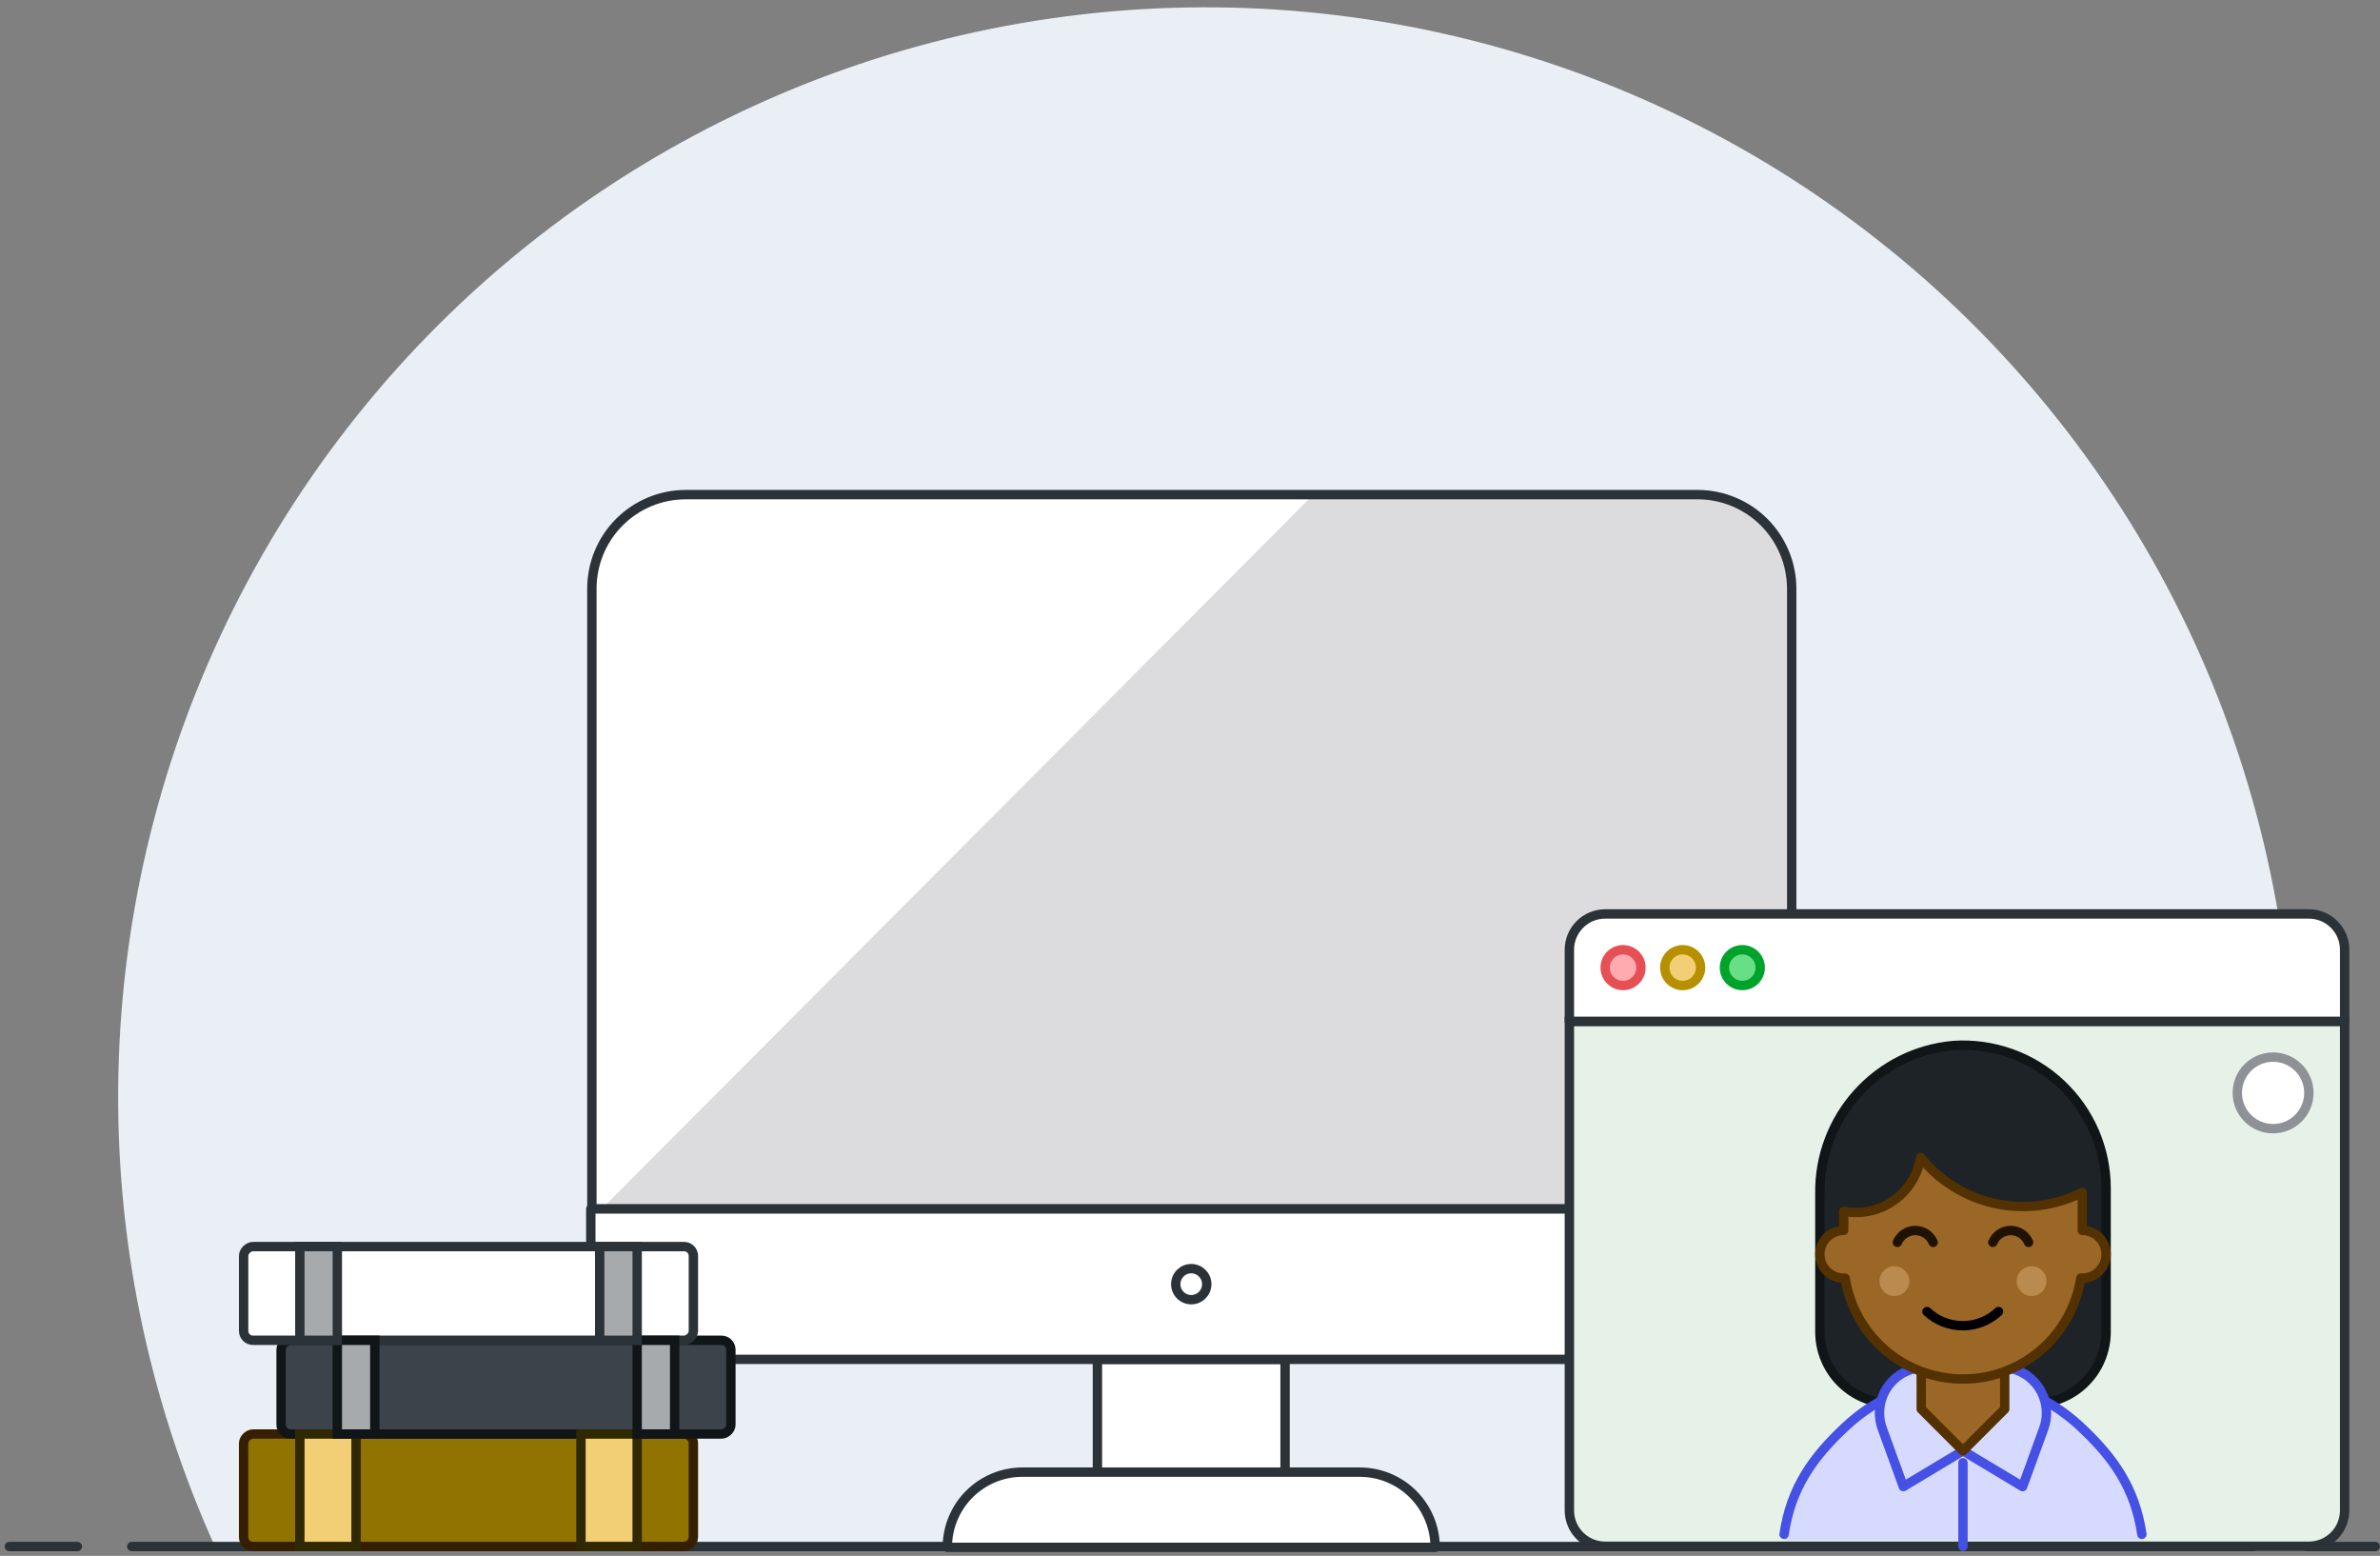 <svg xmlns="http://www.w3.org/2000/svg" width="254" height="166" fill="none"><rect width="100%" height="100%" fill="#808080" stroke="none"/><path fill="#E9EFF5" d="M244.789 117.042c-.002-17.351-3.881-34.481-11.352-50.136-7.472-15.654-18.346-29.435-31.827-40.333-13.481-10.897-29.226-18.635-46.08-22.645-16.855-4.01-34.392-4.191-51.326-.53C87.271 7.059 71.37 14.47 57.667 25.086 43.965 35.703 32.809 49.256 25.016 64.752 17.224 80.249 12.993 97.296 12.634 114.643c-.359 17.347 3.163 34.555 10.307 50.361H234.428c6.846-15.058 10.38-31.415 10.361-47.962z"/><path stroke="#2C3338" stroke-linecap="round" stroke-linejoin="round" d="M14.06 165.004H240.435M1 165.004h7.256M246.24 165.004h7.255"/><path fill="#fff" d="M137.146 145.034H117.12v12.034h20.026v-12.034z"/><path stroke="#2C3338" stroke-linecap="round" stroke-linejoin="round" d="M137.146 145.034H117.12v12.034h20.026v-12.034z"/><path fill="#fff" stroke="#2C3338" stroke-linecap="round" stroke-linejoin="round" d="M153.166 165.091H101.1c0-2.128.844-4.168 2.346-5.673 1.502-1.504 3.54-2.35 5.664-2.35h36.046c2.122.008 4.155.856 5.656 2.359 1.5 1.503 2.347 3.539 2.354 5.664z"/><path fill="#DCDCDE" d="M181.202 52.773H73.18c-2.656 0-5.202 1.057-7.08 2.937-1.878 1.881-2.933 4.431-2.933 7.091v66.188H191.215V62.801c-.008-2.657-1.065-5.204-2.941-7.083-1.876-1.879-4.419-2.938-7.072-2.946z"/><path fill="#fff" d="M140.164 52.773H73.18c-2.656 0-5.202 1.057-7.08 2.937-1.878 1.881-2.933 4.431-2.933 7.091v67.235l76.996-77.263z"/><path stroke="#2C3338" stroke-linecap="round" stroke-linejoin="round" d="M181.202 52.773H73.18c-2.656 0-5.202 1.057-7.08 2.937-1.878 1.881-2.933 4.431-2.933 7.091v66.188H191.215V62.801c-.008-2.657-1.065-5.204-2.941-7.083-1.876-1.879-4.419-2.938-7.072-2.946v0z"/><path fill="#fff" stroke="#2C3338" stroke-linecap="round" stroke-linejoin="round" d="M181.202 145.034c2.655 0 5.202-1.057 7.08-2.937 1.878-1.881 2.933-4.432 2.933-7.092v-6.017H63.052v6.017c-.004 1.328.256 2.644.765 3.87.509 1.226 1.257 2.338 2.2 3.272.943.933 2.062 1.669 3.292 2.165s2.546.741 3.872.722H181.202z"/><path stroke="#2C3338" stroke-linecap="round" stroke-linejoin="round" d="M127.133 138.668c.914 0 1.655-.742 1.655-1.657s-.741-1.657-1.655-1.657c-.913 0-1.654.742-1.654 1.657s.741 1.657 1.654 1.657z"/><path fill="#E6F2E8" stroke="#2C3338" d="M246.409 164.975h-75.102c-1.013 0-1.984-.402-2.7-1.118-.717-.716-1.119-1.688-1.119-2.7v-52.19h82.739v52.19c0 1.012-.402 1.984-1.118 2.7-.716.716-1.687 1.118-2.7 1.118z"/><path fill="#fff" stroke="#2C3338" stroke-linecap="round" stroke-linejoin="round" d="M246.409 97.511h-75.102c-1.013 0-1.984.402-2.7 1.119-.716.716-1.119 1.688-1.119 2.7v7.638h82.74v-7.638c0-1.012-.402-1.984-1.119-2.7-.716-.716-1.687-1.119-2.7-1.119z"/><path fill="#FFABAF" stroke="#E65054" stroke-linecap="round" stroke-linejoin="round" d="M173.216 105.148c1.055 0 1.91-.855 1.91-1.909 0-1.055-.855-1.909-1.91-1.909-1.054 0-1.909.854-1.909 1.909 0 1.054.855 1.909 1.909 1.909z"/><path fill="#F2CF75" stroke="#B69000" stroke-linecap="round" stroke-linejoin="round" d="M179.581 105.148c1.054 0 1.909-.855 1.909-1.909 0-1.055-.855-1.909-1.909-1.909-1.055 0-1.91.854-1.91 1.909 0 1.054.855 1.909 1.91 1.909z"/><path fill="#68DE86" stroke="#00A32A" stroke-linecap="round" stroke-linejoin="round" d="M185.945 105.148c1.055 0 1.91-.855 1.91-1.909 0-1.055-.855-1.909-1.91-1.909-1.054 0-1.909.854-1.909 1.909 0 1.054.855 1.909 1.909 1.909z"/><path fill="#fff" stroke="#8E9196" stroke-linecap="round" stroke-linejoin="round" d="M242.59 120.423c2.109 0 3.819-1.71 3.819-3.819s-1.71-3.818-3.819-3.818-3.819 1.709-3.819 3.818 1.71 3.819 3.819 3.819z"/><path fill="#1D2327" stroke="#101517" stroke-linecap="round" stroke-linejoin="round" d="M217.133 149.734c2.026 0 3.969-.805 5.401-2.237s2.237-3.375 2.237-5.4v-15.275c.004-2.095-.422-4.168-1.252-6.091-.831-1.923-2.048-3.654-3.576-5.087-1.528-1.433-3.334-2.536-5.307-3.24-1.972-.705-4.069-.997-6.158-.857-3.932.346-7.587 2.168-10.232 5.098-2.644 2.93-4.082 6.752-4.025 10.699v14.753c0 2.025.805 3.968 2.237 5.4 1.432 1.432 3.375 2.237 5.4 2.237h15.275z"/><path fill="#D6DAFF" d="M222.029 152.212c3.499 3.265 5.823 7.153 6.559 12.127h-38.187c.735-4.974 3.06-8.862 6.558-12.127 3.499-3.265 7.942-5.058 12.535-5.058s9.037 1.793 12.535 5.058z"/><path stroke="#4550E5" stroke-linecap="round" stroke-linejoin="round" d="M228.588 163.702c-.736-4.973-3.06-8.225-6.559-11.49-3.498-3.265-7.942-5.058-12.535-5.058s-9.036 1.793-12.535 5.058c-3.498 3.265-5.823 6.517-6.558 11.49"/><path fill="#D6DAFF" stroke="#4550E5" stroke-linecap="round" stroke-linejoin="round" d="M218.405 150.744c0-.64-.127-1.273-.372-1.864-.245-.591-.604-1.127-1.057-1.579-.453-.452-.99-.81-1.582-1.053-.591-.244-1.225-.368-1.865-.367h-8.07c-.64-.001-1.273.123-1.865.367-.591.243-1.129.601-1.581 1.053-.453.452-.813.988-1.058 1.579-.245.591-.371 1.224-.371 1.864.001.568.1 1.133.293 1.667l2.253 6.2 6.364-3.819 6.365 3.819 2.253-6.2c.193-.534.292-1.099.293-1.667z"/><path fill="#9B6726" stroke="#543100" stroke-linecap="round" stroke-linejoin="round" d="M213.949 150.336l-4.455 4.456-4.455-4.456v-7.001h8.91v7.001z"/><path stroke="#4550E5" stroke-linecap="round" stroke-linejoin="round" d="M209.494 156.065v8.91"/><path fill="#9B6726" stroke="#543100" stroke-linecap="round" stroke-linejoin="round" d="M222.225 131.277v-3.182-.879c-2.867 1.452-6.145 1.874-9.286 1.194-3.14-.679-5.951-2.417-7.962-4.923-.264 1.646-1.109 3.144-2.381 4.223-1.272 1.078-2.889 1.666-4.556 1.657-.428-.003-.854-.046-1.273-.127v2.037c-.676 0-1.323.268-1.801.745-.477.478-.745 1.125-.745 1.801 0 .675.268 1.322.745 1.8.478.477 1.125.745 1.801.745h.152c.469 2.999 1.994 5.732 4.3 7.705 2.306 1.974 5.242 3.059 8.277 3.059 3.035 0 5.97-1.085 8.276-3.059 2.306-1.973 3.831-4.706 4.3-7.705h.153c.675 0 1.323-.268 1.8-.745.478-.478.746-1.125.746-1.8 0-.676-.268-1.323-.746-1.801-.477-.477-1.125-.745-1.8-.745z"/><path stroke="#000" stroke-linecap="round" stroke-linejoin="round" d="M205.651 139.933c1.034.972 2.4 1.513 3.819 1.513s2.785-.541 3.819-1.513"/><path stroke="#1F1200" stroke-linecap="round" stroke-linejoin="round" d="M216.497 132.55c-.159-.375-.425-.694-.765-.919-.339-.224-.737-.344-1.145-.344-.407 0-.805.12-1.144.344-.34.225-.606.544-.765.919M206.313 132.55c-.159-.375-.425-.694-.764-.919-.34-.224-.738-.344-1.145-.344-.407 0-.805.12-1.144.344-.34.225-.606.544-.765.919"/><path fill="#BA8A4E" d="M202.176 138.278c.879 0 1.592-.712 1.592-1.591s-.713-1.591-1.592-1.591c-.878 0-1.591.712-1.591 1.591s.713 1.591 1.591 1.591zM216.815 138.278c.879 0 1.591-.712 1.591-1.591s-.712-1.591-1.591-1.591-1.591.712-1.591 1.591.712 1.591 1.591 1.591z"/><rect width="12" height="48" x="26" y="165" fill="#907300" stroke="#361F00" rx="1" transform="rotate(-90 26 165)"/><rect width="10" height="48" x="30" y="153" fill="#3C434A" stroke="#101517" rx="1" transform="rotate(-90 30 153)"/><rect width="10" height="48" x="26" y="143" fill="#fff" stroke="#2C3338" rx="1" transform="rotate(-90 26 143)"/><path fill="#F2CF75" stroke="#302800" d="M32 153h6v12h-6z"/><path fill="#A7AAAD" stroke="#101517" d="M36 143h4v10h-4z"/><path fill="#A7AAAD" stroke="#2C3338" d="M32 133h4v10h-4z"/><path fill="#F2CF75" stroke="#302800" d="M62 153h6v12h-6z"/><path fill="#A7AAAD" stroke="#101517" d="M68 143h4v10h-4z"/><path fill="#A7AAAD" stroke="#2C3338" d="M64 133h4v10h-4z"/></svg>